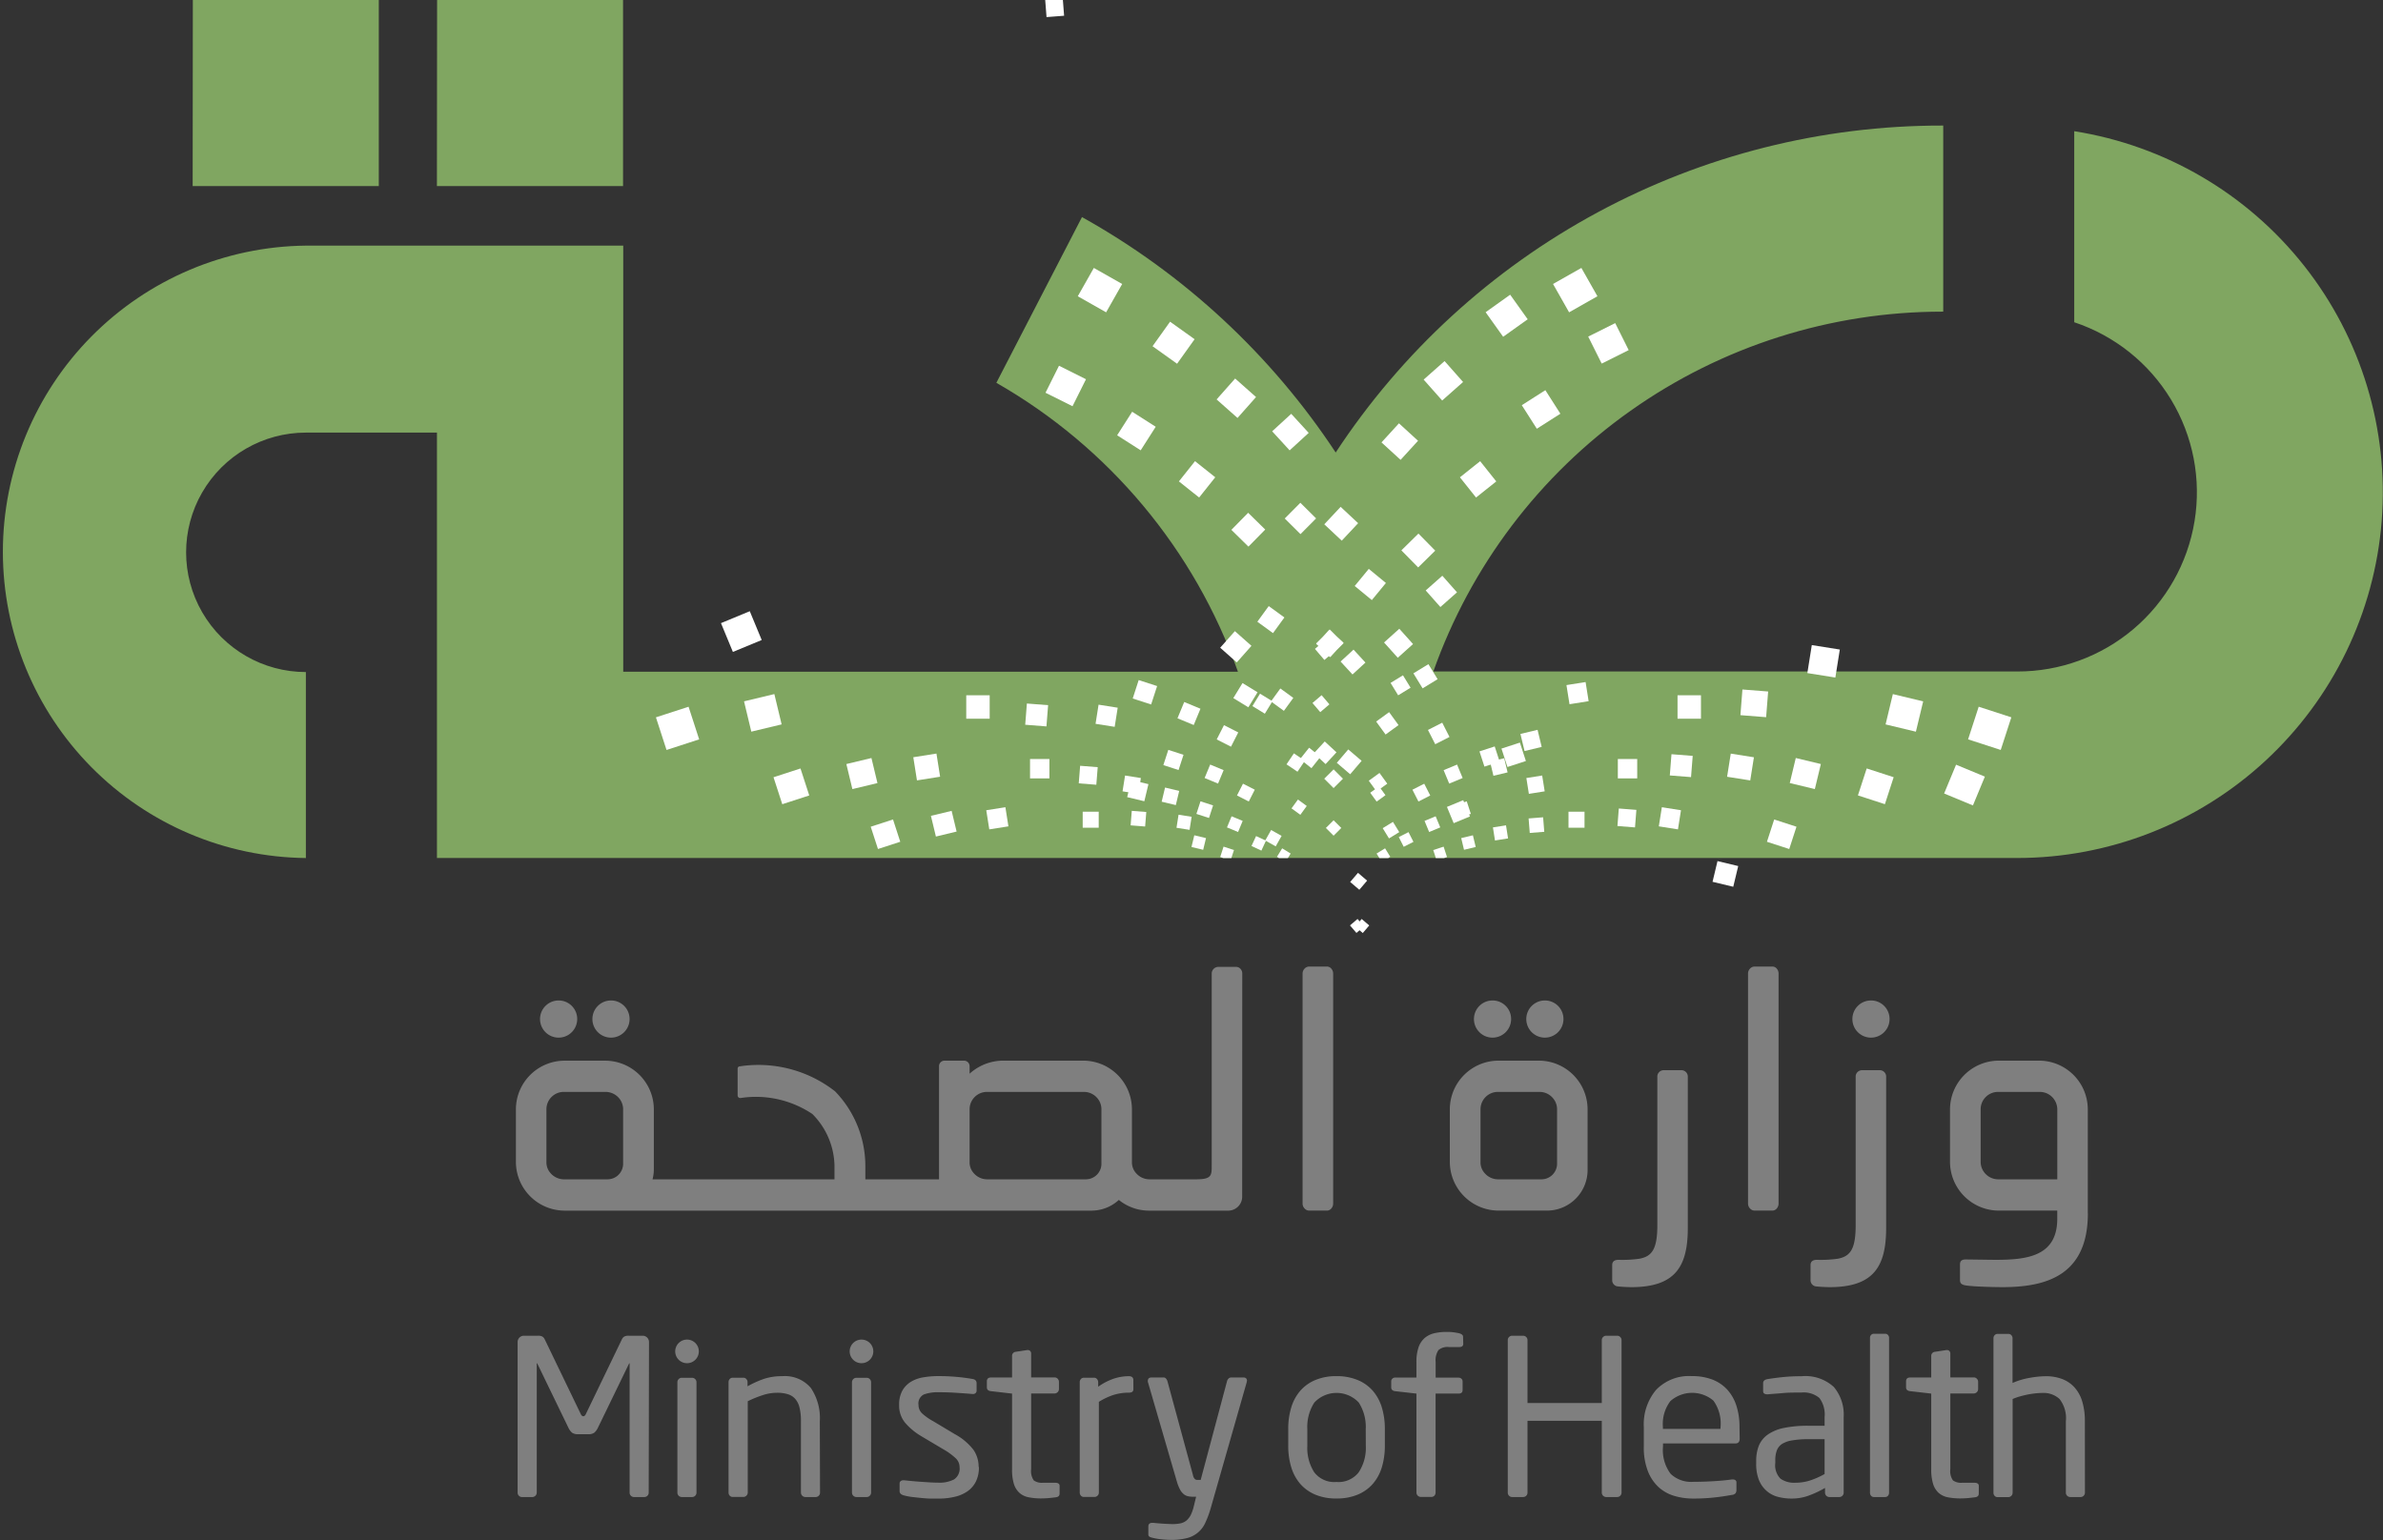 <svg xmlns="http://www.w3.org/2000/svg" width="66.791" height="43.175" viewBox="0 0 66.791 43.175">
    <rect x="0" y="0" width="66.791" height="43.175" fill="#333333" stroke="none"/>
    <defs>
        <style>
            .cls-1{fill:none}.cls-2{clip-path:url(#clip-path)}.cls-3{fill:#7f7f7f}.cls-4{clip-path:url(#clip-path-2)}.cls-5{fill:url(#linear-gradient)}.cls-6{fill:#fff}
        </style>
        <clipPath id="clip-path">
            <path id="Rectangle_154" d="M0 0h66.791v43.175H0z" class="cls-1" data-name="Rectangle 154" transform="translate(61.563 3004.814)"/>
        </clipPath>
        <clipPath id="clip-path-2">
            <path id="Path_374" d="M99 3017.5a20.436 20.436 0 0 0-7.111-6.6l-2.4 4.646a15.174 15.174 0 0 1 6.771 8.1H79.031V3011.7h-8.895a8.585 8.585 0 0 0 0 17.169v-5.214a3.356 3.356 0 0 1 0-6.713h3.674v11.926h44.29a10.251 10.251 0 0 0 1.6-20.376v5.356a5.024 5.024 0 0 1-1.6 9.791h-16.363A15.132 15.132 0 0 1 116 3013.551h.028v-5.217H116a20.317 20.317 0 0 0-17 9.166m-32.037-7.47h5.217v-5.216h-5.212zm6.846 0h5.217v-5.216h-5.212z" class="cls-1" data-name="Path 374"/>
        </clipPath>
        <linearGradient id="linear-gradient" x1="61.649" x2="61.654" y1="-47.56" y2="-47.56" gradientUnits="objectBoundingBox">
            <stop offset="0" stop-color="#80a661"/>
            <stop offset="1" stop-color="#5e98ca"/>
        </linearGradient>
    </defs>
    <g id="Group_101" data-name="Group 101" transform="translate(-61.563 -3004.814)">
        <g id="Group_98" data-name="Group 98">
            <g id="Group_97" class="cls-2" data-name="Group 97">
                <path id="Path_344" d="M81.15 3042.7a.331.331 0 1 1-.331-.331.331.331 0 0 1 .331.331" class="cls-3" data-name="Path 344"/>
                <path id="Path_345" d="M86.04 3042.7a.331.331 0 1 1-.33-.331.33.33 0 0 1 .33.331" class="cls-3" data-name="Path 345"/>
                <path id="Path_346" d="M79.745 3046.662a.118.118 0 0 1-.036.085.115.115 0 0 1-.084.036h-.295a.115.115 0 0 1-.084-.036.118.118 0 0 1-.036-.085v-3.61c0-.012 0-.018-.006-.018s-.008 0-.012.012l-.873 1.8a.419.419 0 0 1-.1.134.279.279 0 0 1-.171.042h-.28a.281.281 0 0 1-.171-.042.433.433 0 0 1-.1-.134l-.872-1.8c0-.008-.008-.012-.012-.012s-.006.006-.006.018v3.61a.125.125 0 0 1-.121.121h-.295a.115.115 0 0 1-.084-.036.118.118 0 0 1-.036-.085v-4.224a.176.176 0 0 1 .174-.177h.392a.267.267 0 0 1 .125.022.178.178 0 0 1 .07.082l1.007 2.088c.02.044.045.066.073.066s.053-.022.073-.066l1.007-2.088a.178.178 0 0 1 .07-.082.267.267 0 0 1 .125-.022h.392a.176.176 0 0 1 .174.177z" class="cls-3" data-name="Path 346"/>
                <path id="Path_347" d="M81.084 3046.662a.118.118 0 0 1-.036.085.12.12 0 0 1-.086.036h-.292a.123.123 0 0 1-.121-.121v-3.1a.116.116 0 0 1 .036-.085.115.115 0 0 1 .085-.037h.292a.124.124 0 0 1 .122.122z" class="cls-3" data-name="Path 347"/>
                <path id="Path_348" d="M84.547 3046.662a.118.118 0 0 1-.036.085.119.119 0 0 1-.085.036h-.293a.125.125 0 0 1-.121-.121v-2a1.556 1.556 0 0 0-.04-.386.569.569 0 0 0-.122-.246.447.447 0 0 0-.21-.131 1.025 1.025 0 0 0-.3-.039 1.3 1.3 0 0 0-.4.067 3.131 3.131 0 0 0-.419.17v2.563a.125.125 0 0 1-.122.121h-.3a.11.11 0 0 1-.083-.036.123.123 0 0 1-.033-.085v-3.1a.122.122 0 0 1 .033-.085.108.108 0 0 1 .083-.037h.3a.106.106 0 0 1 .082.037.12.12 0 0 1 .034.086v.118a2.786 2.786 0 0 1 .474-.213 1.606 1.606 0 0 1 .494-.071.955.955 0 0 1 .806.329 1.514 1.514 0 0 1 .252.937z" class="cls-3" data-name="Path 348"/>
                <path id="Path_349" d="M85.978 3046.662a.119.119 0 0 1-.037.085.116.116 0 0 1-.085.036h-.292a.125.125 0 0 1-.122-.121v-3.1a.126.126 0 0 1 .122-.122h.292a.113.113 0 0 1 .085.037.117.117 0 0 1 .037.085z" class="cls-3" data-name="Path 349"/>
                <path id="Path_350" d="M89 3045.943a.891.891 0 0 1-.082.4.724.724 0 0 1-.231.274 1.023 1.023 0 0 1-.359.158 1.913 1.913 0 0 1-.466.052h-.2c-.079 0-.162-.007-.249-.015s-.176-.018-.265-.028a1.626 1.626 0 0 1-.243-.045c-.086-.02-.128-.061-.128-.122v-.213a.082.082 0 0 1 .03-.067.123.123 0 0 1 .079-.024h.014l.24.024c.087.008.176.015.265.021l.25.016c.078.004.143.006.2.006a.891.891 0 0 0 .451-.092.363.363 0 0 0 .152-.341.344.344 0 0 0-.1-.243 1.829 1.829 0 0 0-.359-.262l-.614-.365a1.788 1.788 0 0 1-.451-.374.747.747 0 0 1-.17-.5.81.81 0 0 1 .085-.393.682.682 0 0 1 .231-.249.943.943 0 0 1 .347-.131 2.4 2.4 0 0 1 .438-.037 5.462 5.462 0 0 1 .954.08c.077.011.116.052.116.121v.2a.092.092 0 0 1-.1.1h-.018c-.106-.009-.247-.019-.423-.031s-.35-.018-.521-.018a1.172 1.172 0 0 0-.411.06.279.279 0 0 0-.155.293.324.324 0 0 0 .1.24 1.614 1.614 0 0 0 .316.222l.6.359a1.653 1.653 0 0 1 .523.439.832.832 0 0 1 .146.48" class="cls-3" data-name="Path 350"/>
                <path id="Path_351" d="M91.261 3046.691c0 .057-.037.092-.11.1s-.128.016-.2.022-.138.009-.194.009a1.8 1.8 0 0 1-.369-.033.533.533 0 0 1-.255-.126.563.563 0 0 1-.153-.249 1.353 1.353 0 0 1-.051-.408v-2.123l-.591-.068c-.077-.008-.115-.044-.115-.109v-.165c0-.072.038-.109.115-.109h.591v-.6a.114.114 0 0 1 .109-.121l.317-.049h.018a.088.088 0 0 1 .064.027.1.1 0 0 1 .027.077v.663h.658a.124.124 0 0 1 .121.122v.206a.124.124 0 0 1-.121.123h-.658v2.12a.459.459 0 0 0 .073.316.384.384 0 0 0 .256.067h.341c.085 0 .128.029.128.086z" class="cls-3" data-name="Path 351"/>
                <path id="Path_352" d="M93.33 3043.757c0 .07-.043.1-.128.1a1.449 1.449 0 0 0-.411.058 1.823 1.823 0 0 0-.429.2v2.545a.113.113 0 0 1-.037.085.115.115 0 0 1-.084.036h-.3a.108.108 0 0 1-.082-.036.125.125 0 0 1-.033-.085v-3.1a.121.121 0 0 1 .033-.085.106.106 0 0 1 .082-.037h.286a.1.1 0 0 1 .082.037.127.127 0 0 1 .034.086v.13a1.7 1.7 0 0 1 .441-.228 1.36 1.36 0 0 1 .417-.068c.085 0 .128.038.128.111z" class="cls-3" data-name="Path 352"/>
                <path id="Path_353" d="M96.507 3043.539a.105.105 0 0 1-.006.043l-1 3.5a2.688 2.688 0 0 1-.155.421.762.762 0 0 1-.517.432 1.733 1.733 0 0 1-.441.049 2.613 2.613 0 0 1-.271-.016 1.658 1.658 0 0 1-.24-.04.379.379 0 0 1-.091-.029.069.069 0 0 1-.037-.068v-.225c0-.065.038-.1.115-.1h.018a6.644 6.644 0 0 0 .542.036 1.085 1.085 0 0 0 .226-.021.4.4 0 0 0 .167-.079.519.519 0 0 0 .122-.158 1.2 1.2 0 0 0 .088-.259l.061-.25H95a.694.694 0 0 1-.13-.012.3.3 0 0 1-.122-.054.429.429 0 0 1-.107-.128 1.187 1.187 0 0 1-.091-.226l-.809-2.781a.088.088 0 0 1-.007-.043c0-.069.037-.1.11-.1h.335a.084.084 0 0 1 .064.03.2.2 0 0 1 .039.067l.718 2.642a.2.2 0 0 0 .056.112.1.1 0 0 0 .06.021h.1l.742-2.781a.148.148 0 0 1 .043-.064.105.105 0 0 1 .073-.027h.341c.064 0 .1.034.1.1" class="cls-3" data-name="Path 353"/>
                <path id="Path_354" d="M100.378 3045.341a2.074 2.074 0 0 1-.085.609 1.277 1.277 0 0 1-.256.468 1.154 1.154 0 0 1-.426.3 1.522 1.522 0 0 1-.59.106 1.492 1.492 0 0 1-.587-.106 1.155 1.155 0 0 1-.424-.3 1.275 1.275 0 0 1-.255-.468 2.041 2.041 0 0 1-.085-.609v-.463a2.03 2.03 0 0 1 .085-.608 1.271 1.271 0 0 1 .255-.469 1.141 1.141 0 0 1 .424-.3 1.492 1.492 0 0 1 .587-.107 1.521 1.521 0 0 1 .59.107 1.141 1.141 0 0 1 .426.3 1.273 1.273 0 0 1 .256.469 2.062 2.062 0 0 1 .085.608zm-.536-.463a1.263 1.263 0 0 0-.194-.742.852.852 0 0 0-1.248 0 1.258 1.258 0 0 0-.195.746v.463a1.271 1.271 0 0 0 .192.742.707.707 0 0 0 .624.274.718.718 0 0 0 .623-.27 1.244 1.244 0 0 0 .2-.746z" class="cls-3" data-name="Path 354"/>
                <path id="Path_355" d="M102.575 3042.486c0 .061-.036.092-.109.092h-.293a.391.391 0 0 0-.292.085.507.507 0 0 0-.079.335v.438h.639a.117.117 0 0 1 .082.03.1.1 0 0 1 .034.079v.238c0 .069-.039.1-.116.1h-.641v2.775a.124.124 0 0 1-.033.086.11.11 0 0 1-.083.036h-.3a.123.123 0 0 1-.121-.122v-2.775l-.591-.067c-.077-.008-.116-.044-.116-.109v-.165a.1.1 0 0 1 .034-.079.117.117 0 0 1 .082-.03h.591V3043a1.252 1.252 0 0 1 .057-.408.611.611 0 0 1 .168-.262.63.63 0 0 1 .267-.137 1.522 1.522 0 0 1 .36-.039 1.389 1.389 0 0 1 .2.012c.052.008.1.016.139.024.077.021.116.053.116.1z" class="cls-3" data-name="Path 355"/>
                <path id="Path_356" d="M107.012 3046.662a.118.118 0 0 1-.036.085.12.12 0 0 1-.086.036h-.31a.125.125 0 0 1-.122-.121v-2.015h-2.082v2.015a.114.114 0 0 1-.036.085.117.117 0 0 1-.085.036h-.311a.119.119 0 0 1-.085-.036.118.118 0 0 1-.036-.085v-4.279a.119.119 0 0 1 .036-.086.123.123 0 0 1 .085-.036h.311a.121.121 0 0 1 .085.036.115.115 0 0 1 .036.086v1.765h2.082v-1.765a.116.116 0 0 1 .037-.086.119.119 0 0 1 .085-.036h.31a.123.123 0 0 1 .086.036.119.119 0 0 1 .036.086z" class="cls-3" data-name="Path 356"/>
                <path id="Path_357" d="M110.323 3045.146c0 .089-.039.134-.115.134h-2.034v.085a1.11 1.11 0 0 0 .213.767.833.833 0 0 0 .633.225q.269 0 .57-.018c.2-.012.372-.028.514-.049h.03a.118.118 0 0 1 .067.019.072.072 0 0 1 .031.067v.207a.161.161 0 0 1-.025.094.148.148 0 0 1-.1.046 6.854 6.854 0 0 1-.52.075 5.306 5.306 0 0 1-.57.028 1.874 1.874 0 0 1-.511-.07 1.141 1.141 0 0 1-.441-.237 1.206 1.206 0 0 1-.31-.448 1.822 1.822 0 0 1-.119-.706v-.547a1.492 1.492 0 0 1 .346-1.041 1.279 1.279 0 0 1 1-.384 1.556 1.556 0 0 1 .583.1 1.092 1.092 0 0 1 .416.286 1.235 1.235 0 0 1 .252.45 1.912 1.912 0 0 1 .085.588zm-.536-.328a1.1 1.1 0 0 0-.2-.737.921.921 0 0 0-1.206.012 1.061 1.061 0 0 0-.21.725v.054h1.613z" class="cls-3" data-name="Path 357"/>
                <path id="Path_358" d="M113.238 3046.661a.118.118 0 0 1-.036.086.12.12 0 0 1-.086.036h-.279a.123.123 0 0 1-.122-.122v-.133a2.841 2.841 0 0 1-.451.213 1.385 1.385 0 0 1-.486.085 1.493 1.493 0 0 1-.375-.046.771.771 0 0 1-.316-.161.8.8 0 0 1-.219-.3 1.194 1.194 0 0 1-.082-.475v-.073a1.138 1.138 0 0 1 .075-.429.708.708 0 0 1 .25-.31 1.2 1.2 0 0 1 .453-.186 3.272 3.272 0 0 1 .688-.061h.451v-.243a.771.771 0 0 0-.146-.536.683.683 0 0 0-.506-.152c-.2 0-.373 0-.523.015s-.286.021-.408.034h-.03a.153.153 0 0 1-.076-.019c-.023-.012-.034-.038-.034-.079v-.213c0-.065.043-.1.128-.116q.189-.03.411-.054a4.752 4.752 0 0 1 .532-.025 1.179 1.179 0 0 1 .91.3 1.2 1.2 0 0 1 .277.84zm-.535-1.5h-.451a2.624 2.624 0 0 0-.456.034.757.757 0 0 0-.286.1.378.378 0 0 0-.146.183.772.772 0 0 0-.043.277v.073a.535.535 0 0 0 .146.441.665.665 0 0 0 .414.113 1.348 1.348 0 0 0 .408-.061 2.264 2.264 0 0 0 .414-.183z" class="cls-3" data-name="Path 358"/>
                <path id="Path_359" d="M114.51 3046.662a.13.13 0 0 1-.03.085.1.1 0 0 1-.079.036h-.317a.1.1 0 0 1-.079-.036.13.13 0 0 1-.03-.085v-4.34a.119.119 0 0 1 .03-.082.1.1 0 0 1 .079-.034h.317a.1.1 0 0 1 .079.034.119.119 0 0 1 .03.082z" class="cls-3" data-name="Path 359"/>
                <path id="Path_360" d="M117.024 3046.691c0 .057-.037.092-.11.1s-.128.016-.2.022-.137.009-.194.009a1.806 1.806 0 0 1-.369-.033.538.538 0 0 1-.255-.126.553.553 0 0 1-.152-.249 1.319 1.319 0 0 1-.052-.408v-2.123l-.59-.068c-.078-.008-.116-.044-.116-.109v-.165c0-.072.038-.109.116-.109h.59v-.6a.114.114 0 0 1 .11-.121l.316-.049h.018a.087.087 0 0 1 .064.027.1.1 0 0 1 .027.077v.663h.658a.116.116 0 0 1 .085.037.112.112 0 0 1 .036.085v.206a.116.116 0 0 1-.036.086.12.12 0 0 1-.085.037h-.658v2.12a.459.459 0 0 0 .073.316.386.386 0 0 0 .256.067h.341c.085 0 .128.029.128.086z" class="cls-3" data-name="Path 360"/>
                <path id="Path_361" d="M120 3046.662a.118.118 0 0 1-.036.085.12.12 0 0 1-.086.036h-.292a.123.123 0 0 1-.121-.121v-2a.868.868 0 0 0-.177-.627.657.657 0 0 0-.474-.17q-.075 0-.174.009t-.216.03a3.03 3.03 0 0 0-.234.055 1.644 1.644 0 0 0-.217.076v2.63a.123.123 0 0 1-.122.121h-.3a.109.109 0 0 1-.082-.036.123.123 0 0 1-.033-.085v-4.334a.123.123 0 0 1 .033-.085.11.11 0 0 1 .082-.037h.305a.109.109 0 0 1 .082.037.123.123 0 0 1 .033.085v1.254a2.036 2.036 0 0 1 .478-.143 2.706 2.706 0 0 1 .454-.046 1.283 1.283 0 0 1 .444.073.9.9 0 0 1 .347.226 1.02 1.02 0 0 1 .225.392 1.876 1.876 0 0 1 .079.575z" class="cls-3" data-name="Path 361"/>
                <path id="Path_362" d="M96.381 3032.109a.188.188 0 0 0-.05-.134.167.167 0 0 0-.129-.055h-.488a.188.188 0 0 0-.189.189v5.308c0 .337.028.459-.438.459h-1.319a.5.5 0 0 1-.358-.167.452.452 0 0 1-.121-.313v-1.487a1.367 1.367 0 0 0-1.361-1.36h-2.252a1.408 1.408 0 0 0-.937.366v-.21a.156.156 0 0 0-.157-.156h-.544a.155.155 0 0 0-.156.156v3.171h-2.065v-.367a3.012 3.012 0 0 0-.849-2.1 3.487 3.487 0 0 0-2.673-.7.063.063 0 0 0-.058.064v.749a.074.074 0 0 0 .082.075 2.84 2.84 0 0 1 2.013.448 2.108 2.108 0 0 1 .62 1.444v.388h-5.1a1.1 1.1 0 0 0 .037-.283v-1.684a1.367 1.367 0 0 0-1.36-1.36h-1.15a1.367 1.367 0 0 0-1.356 1.36v1.488a1.369 1.369 0 0 0 1.356 1.356h14.772a1.134 1.134 0 0 0 .771-.3 1.345 1.345 0 0 0 .846.3H96a.392.392 0 0 0 .379-.407zm-17.79 5.767h-1.234a.5.5 0 0 1-.358-.167.456.456 0 0 1-.121-.312v-1.488a.488.488 0 0 1 .479-.484h1.182a.5.5 0 0 1 .345.144.481.481 0 0 1 .144.34v1.53a.437.437 0 0 1-.437.437m13.406 0h-2.779a.5.5 0 0 1-.358-.167.452.452 0 0 1-.121-.313v-1.487a.488.488 0 0 1 .479-.484h2.728a.491.491 0 0 1 .344.144.481.481 0 0 1 .144.34v1.546a.437.437 0 0 1-.436.421" class="cls-3" data-name="Path 362"/>
                <path id="Path_363" d="M111.363 3038.693a.212.212 0 0 0 .05-.139v-6.445a.212.212 0 0 0-.05-.139.161.161 0 0 0-.129-.059h-.488a.176.176 0 0 0-.134.059.2.2 0 0 0-.055.139v6.445a.2.2 0 0 0 .055.139.174.174 0 0 0 .134.06h.488a.16.16 0 0 0 .129-.06" class="cls-3" data-name="Path 363"/>
                <path id="Path_364" d="M98.878 3038.693a.213.213 0 0 0 .051-.139v-6.445a.213.213 0 0 0-.051-.139.161.161 0 0 0-.129-.059h-.487a.178.178 0 0 0-.135.059.2.2 0 0 0-.055.139v6.445a.2.2 0 0 0 .055.139.176.176 0 0 0 .135.06h.487a.16.16 0 0 0 .129-.06" class="cls-3" data-name="Path 364"/>
                <path id="Path_365" d="M114.259 3034.817h-.506a.178.178 0 0 0-.179.19v4.151c0 .67-.145.879-.507.945a3.478 3.478 0 0 1-.579.03c-.12 0-.179.05-.179.149v.428a.173.173 0 0 0 .168.169c.118.015.336.02.369.02 1.241 0 1.582-.589 1.582-1.662v-4.23a.179.179 0 0 0-.169-.19" class="cls-3" data-name="Path 365"/>
                <path id="Path_366" d="M108.7 3034.817h-.506a.178.178 0 0 0-.179.19v4.151c0 .67-.145.879-.507.945a3.484 3.484 0 0 1-.58.03c-.119 0-.178.05-.178.149v.428a.173.173 0 0 0 .168.169c.118.015.336.02.369.02 1.242 0 1.582-.589 1.582-1.662v-4.23a.179.179 0 0 0-.169-.19" class="cls-3" data-name="Path 366"/>
                <path id="Path_367" d="M120.08 3038.83v-2.921a1.368 1.368 0 0 0-1.36-1.36h-1.146a1.371 1.371 0 0 0-1.356 1.36v1.487a1.37 1.37 0 0 0 1.356 1.357h1.65v.23c0 1.051-.845 1.15-1.731 1.15-.107 0-.723-.01-.836-.01s-.159.046-.159.138v.432c0 .078.02.135.159.157.267.043.959.049 1.025.049 1.194 0 2.4-.3 2.4-2.069m-.857-.954h-1.668a.493.493 0 0 1-.48-.48v-1.487a.488.488 0 0 1 .48-.484h1.179a.492.492 0 0 1 .489.484z" class="cls-3" data-name="Path 367"/>
                <path id="Path_368" d="M106.06 3037.615v-1.706a1.367 1.367 0 0 0-1.36-1.36h-1.145a1.367 1.367 0 0 0-1.356 1.36v1.487a1.369 1.369 0 0 0 1.356 1.357h1.368a1.138 1.138 0 0 0 1.137-1.138m-2.522.261a.494.494 0 0 1-.358-.168.449.449 0 0 1-.121-.312v-1.487a.488.488 0 0 1 .479-.484h1.178a.489.489 0 0 1 .344.144.482.482 0 0 1 .145.34v1.529a.438.438 0 0 1-.437.438z" class="cls-3" data-name="Path 368"/>
                <path id="Path_369" d="M79.209 3033.379a.521.521 0 1 1-.521-.517.52.52 0 0 1 .521.517" class="cls-3" data-name="Path 369"/>
                <path id="Path_370" d="M77.741 3033.379a.521.521 0 1 1-.52-.517.519.519 0 0 1 .52.517" class="cls-3" data-name="Path 370"/>
                <path id="Path_371" d="M105.384 3033.379a.521.521 0 1 1-.521-.517.519.519 0 0 1 .521.517" class="cls-3" data-name="Path 371"/>
                <path id="Path_372" d="M103.917 3033.379a.521.521 0 1 1-.521-.517.519.519 0 0 1 .521.517" class="cls-3" data-name="Path 372"/>
                <path id="Path_373" d="M114.524 3033.379a.521.521 0 1 1-.521-.517.519.519 0 0 1 .521.517" class="cls-3" data-name="Path 373"/>
            </g>
        </g>
        <g id="Group_100" data-name="Group 100">
            <g id="Group_99" class="cls-4" data-name="Group 99">
                <path id="Rectangle_155" d="M0 0h66.791v24.056H0z" class="cls-5" data-name="Rectangle 155" transform="translate(61.563 3004.814)"/>
            </g>
        </g>
        <path id="Rectangle_156" d="M0 0h.449v.449H0z" class="cls-6" data-name="Rectangle 156" transform="rotate(-53.98 3017.81 1416.83)"/>
        <path id="Rectangle_157" d="M0 0h.725v.725H0z" class="cls-6" data-name="Rectangle 157" transform="rotate(-42.52 3925.586 1383.518)"/>
        <path id="Rectangle_158" d="M0 0h.621v.621H0z" class="cls-6" data-name="Rectangle 158" transform="rotate(-48.45 3407.17 1405.07)"/>
        <path id="Rectangle_159" d="M0 0h.543v.543H0z" class="cls-6" data-name="Rectangle 159" transform="rotate(-53.98 3015.426 1416.087)"/>
        <path id="Rectangle_160" d="M0 0h.671v.671H0z" class="cls-6" data-name="Rectangle 160" transform="rotate(-45.497 3648.848 1395.268)"/>
        <path id="Rectangle_161" d="M0 0h.494v.494H0z" class="cls-6" data-name="Rectangle 161" transform="rotate(-58.52 2747.174 1426.401)"/>
        <path id="Rectangle_162" d="M0 0h.725v.725H0z" class="cls-6" data-name="Rectangle 162" transform="rotate(-51.462 3178.758 1411.003)"/>
        <path id="Rectangle_163" d="M0 0h.845v.845H0z" class="cls-6" data-name="Rectangle 163" transform="rotate(-54.465 2975.657 1416.065)"/>
        <path id="Rectangle_164" d="M0 0h.543v.543H0z" class="cls-6" data-name="Rectangle 164" transform="rotate(-81.03 1816.168 1458.565)"/>
        <path id="Rectangle_165" d="M0 0h.371v.371H0z" class="cls-6" data-name="Rectangle 165" transform="rotate(-81.03 1819.008 1458.695)"/>
        <path id="Path_375" d="M99.026 3022.653l-.189-.189-.007.006-.007-.006-.182.2-.188.188.006.006-.006.007.195.182.189.189.006-.007.007.006.182-.2.189-.189-.006-.007.006-.006z" class="cls-6" data-name="Path 375"/>
        <path id="Rectangle_166" d="M0 0h.494v.493H0z" class="cls-6" data-name="Rectangle 166" transform="rotate(-49.5 3331.683 1405.692)"/>
        <path id="Rectangle_167" d="M0 0h.494v.494H0z" class="cls-6" data-name="Rectangle 167" transform="rotate(-85.486 1683.474 1463.722)"/>
        <path id="Rectangle_168" d="M0 0h.621v.622H0z" class="cls-6" data-name="Rectangle 168" transform="rotate(-45.2 3675.547 1392.474)"/>
        <path id="Rectangle_169" d="M0 0h.783v.783H0z" class="cls-6" data-name="Rectangle 169" transform="rotate(-57.463 2798.192 1423.8)"/>
        <path id="Rectangle_170" d="M0 0h.307v.306H0z" class="cls-6" data-name="Rectangle 170" transform="rotate(-65.1 2420.67 1438.565)"/>
        <path id="Rectangle_171" d="M0 0h.408v.408H0z" class="cls-6" data-name="Rectangle 171" transform="rotate(-58.49 2749.3 1425.982)"/>
        <path id="Rectangle_172" d="M0 0h.408v.408H0z" class="cls-6" data-name="Rectangle 172" transform="rotate(-76.541 1965.698 1453.992)"/>
        <path id="Rectangle_173" d="M0 0h.337v.337H0z" class="cls-6" data-name="Rectangle 173" transform="rotate(-60.6 2639.735 1431.169)"/>
        <path id="Rectangle_174" d="M0 0h.371v.371H0z" class="cls-6" data-name="Rectangle 174" transform="rotate(-56.08 2889.791 1421.476)"/>
        <path id="Rectangle_175" d="M0 0h.408v.408H0z" class="cls-6" data-name="Rectangle 175" transform="rotate(-51.54 3183.077 1411.55)"/>
        <path id="Rectangle_176" d="M0 0h.306v.306H0z" class="cls-6" data-name="Rectangle 176" transform="rotate(-53.98 3021.042 1417.763)"/>
        <path id="Rectangle_177" d="M0 0h.371v.371H0z" class="cls-6" data-name="Rectangle 177" transform="rotate(-63.003 2517.873 1435.043)"/>
        <path id="Rectangle_178" d="M0 0h.337v.337H0z" class="cls-6" data-name="Rectangle 178" transform="rotate(-67.494 2314.102 1442.195)"/>
        <path id="Path_376" d="M95.365 3028.31l-.328-.079-.079.328.328.079z" class="cls-6" data-name="Path 376"/>
        <path id="Rectangle_179" d="M0 0h.449v.448H0z" class="cls-6" data-name="Rectangle 179" transform="rotate(-72 2129.732 1448.325)"/>
        <path id="Rectangle_180" d="M0 0h.494v.493H0z" class="cls-6" data-name="Rectangle 180" transform="rotate(-67.515 2310.221 1441.732)"/>
        <path id="Rectangle_181" d="M0 0h.449v.449H0z" class="cls-6" data-name="Rectangle 181" transform="rotate(-63.011 2515.92 1434.733)"/>
        <path id="Rectangle_182" d="M0 0h.371v.371H0z" class="cls-6" data-name="Rectangle 182" transform="rotate(-72.007 2130.869 1448.38)"/>
        <path id="Rectangle_183" d="M0 0h.337v.337H0z" class="cls-6" data-name="Rectangle 183" transform="rotate(-49.5 3335.493 1406.956)"/>
        <path id="Rectangle_184" d="M0 0h.597v.597H0z" class="cls-6" data-name="Rectangle 184" transform="rotate(-85.515 1690.806 1454.678)"/>
        <path id="Rectangle_185" d="M0 0h.722v.723H0z" class="cls-6" data-name="Rectangle 185" transform="rotate(-76.5 1975.581 1442.521)"/>
        <path id="Rectangle_186" d="M0 0h.543v.543H0z" class="cls-6" data-name="Rectangle 186" transform="rotate(-80.973 1827.529 1450.701)"/>
        <path id="Rectangle_187" d="M0 0h.795v.795H0z" class="cls-6" data-name="Rectangle 187" transform="rotate(-80.97 1827.188 1446.111)"/>
        <path id="Rectangle_188" d="M0 0h.493v.494H0z" class="cls-6" data-name="Rectangle 188" transform="rotate(-85.53 1690.409 1456.196)"/>
        <path id="Rectangle_189" d="M0 0h.449v.449H0z" class="cls-6" data-name="Rectangle 189" transform="translate(91.909 3027.57)"/>
        <path id="Rectangle_190" d="M0 0h.543v.543H0z" class="cls-6" data-name="Rectangle 190" transform="translate(106.908 3026.093)"/>
        <path id="Rectangle_191" d="M0 0h.657v.657H0z" class="cls-6" data-name="Rectangle 191" transform="rotate(-80.994 1827.014 1448.909)"/>
        <path id="Rectangle_192" d="M0 0h.657v.657H0z" class="cls-6" data-name="Rectangle 192" transform="rotate(-72.009 2139.326 1437.77)"/>
        <path id="Rectangle_193" d="M0 0h.795v.795H0z" class="cls-6" data-name="Rectangle 193" transform="rotate(-71.994 2140.28 1435.344)"/>
        <path id="Rectangle_194" d="M0 0h.874v.874H0z" class="cls-6" data-name="Rectangle 194" transform="rotate(-76.507 1975.64 1440.005)"/>
        <path id="Rectangle_195" d="M0 0h.597v.597H0z" class="cls-6" data-name="Rectangle 195" transform="rotate(-4.44 38772.083 120.17)"/>
        <path id="Rectangle_196" d="M0 0h.597v.597H0z" class="cls-6" data-name="Rectangle 196" transform="rotate(-76.52 1975.565 1445.303)"/>
        <path id="Rectangle_197" d="M0 0h.722v.723H0z" class="cls-6" data-name="Rectangle 197" transform="rotate(-85.516 1690.853 1452.764)"/>
        <path id="Rectangle_198" d="M0 0h.657v.657H0z" class="cls-6" data-name="Rectangle 198" transform="translate(108.581 3024.306)"/>
        <path id="Rectangle_199" d="M0 0h.449v.449H0z" class="cls-6" data-name="Rectangle 199" transform="rotate(-80.998 1818.656 1459.038)"/>
        <path id="Rectangle_200" d="M0 0h.449v.448H0z" class="cls-6" data-name="Rectangle 200" transform="rotate(-47.16 3515.532 1400.257)"/>
        <path id="Rectangle_201" d="M0 0h.306v.306H0z" class="cls-6" data-name="Rectangle 201" transform="rotate(-44.997 3704.784 1394.833)"/>
        <path id="Rectangle_202" d="M0 0h.493v.494H0z" class="cls-6" data-name="Rectangle 202" transform="rotate(-76.52 1965.857 1454.518)"/>
        <path id="Rectangle_203" d="M0 0h.543v.543H0z" class="cls-6" data-name="Rectangle 203" transform="rotate(-72.025 2127.063 1448.012)"/>
        <path id="Rectangle_204" d="M0 0h.408v.408H0z" class="cls-6" data-name="Rectangle 204" transform="rotate(-85.47 1685.297 1463.51)"/>
        <path id="Rectangle_205" d="M0 0h.371v.371H0z" class="cls-6" data-name="Rectangle 205" transform="rotate(-44.958 3706.614 1394.083)"/>
        <path id="Rectangle_206" d="M0 0h.543v.543H0z" class="cls-6" data-name="Rectangle 206" transform="rotate(-18.01 9598.507 1185.886)"/>
        <path id="Rectangle_207" d="M0 0h.449v.449H0z" class="cls-6" data-name="Rectangle 207" transform="rotate(-9.002 19276.347 850.553)"/>
        <path id="Rectangle_208" d="M0 0h.493v.494H0z" class="cls-6" data-name="Rectangle 208" transform="rotate(-4.44 38303.376 118.432)"/>
        <path id="Rectangle_209" d="M0 0h.449v.449H0z" class="cls-6" data-name="Rectangle 209" transform="translate(105.525 3027.57)"/>
        <path id="Rectangle_210" d="M0 0h.543v.543H0z" class="cls-6" data-name="Rectangle 210" transform="rotate(-9.03 19200.554 844.198)"/>
        <path id="Rectangle_211" d="M0 0h.494v.493H0z" class="cls-6" data-name="Rectangle 211" transform="rotate(-13.517 12816.56 1073.156)"/>
        <path id="Rectangle_212" d="M0 0h.408v.408H0z" class="cls-6" data-name="Rectangle 212" transform="rotate(-4.524 38378.391 192.268)"/>
        <path id="Rectangle_213" d="M0 0h.408v.408H0z" class="cls-6" data-name="Rectangle 213" transform="rotate(-67.483 2313.223 1441.957)"/>
        <path id="Rectangle_214" d="M0 0h.494v.493H0z" class="cls-6" data-name="Rectangle 214" transform="rotate(-4.44 38801.352 330.526)"/>
        <path id="Rectangle_215" d="M0 0h.597v.597H0z" class="cls-6" data-name="Rectangle 215" transform="rotate(-85.515 1681.004 1463.737)"/>
        <path id="Rectangle_216" d="M0 0h.597v.597H0z" class="cls-6" data-name="Rectangle 216" transform="rotate(-4.44 38781.391 352.156)"/>
        <path id="Rectangle_217" d="M0 0h.543v.543H0z" class="cls-6" data-name="Rectangle 217" transform="translate(90.433 3026.093)"/>
        <path id="Rectangle_218" d="M0 0h.723v.722H0z" class="cls-6" data-name="Rectangle 218" transform="rotate(-13.509 12818.307 1153.075)"/>
        <path id="Rectangle_219" d="M0 0h.657v.657H0z" class="cls-6" data-name="Rectangle 219" transform="translate(88.645 3024.306)"/>
        <path id="Rectangle_220" d="M0 0h.543v.543H0z" class="cls-6" data-name="Rectangle 220" transform="rotate(-8.986 19308.895 946.143)"/>
        <path id="Rectangle_221" d="M0 0h.783v.783H0z" class="cls-6" data-name="Rectangle 221" transform="rotate(-48.454 3399.072 1401.711)"/>
        <path id="Rectangle_222" d="M0 0h.783v.783H0z" class="cls-6" data-name="Rectangle 222" transform="rotate(-41.52 4028.217 1373.892)"/>
        <path id="Rectangle_223" d="M0 0h.371v.371H0z" class="cls-6" data-name="Rectangle 223" transform="rotate(-8.946 19405.559 853.068)"/>
        <path id="Rectangle_224" d="M0 0h.671v.671H0z" class="cls-6" data-name="Rectangle 224" transform="rotate(-46.896 3530.178 1396)"/>
        <path id="Rectangle_225" d="M0 0h.913v.913H0z" class="cls-6" data-name="Rectangle 225" transform="rotate(-60.461 2631.248 1427.817)"/>
        <path id="Rectangle_226" d="M0 0h.795v.795H0z" class="cls-6" data-name="Rectangle 226" transform="rotate(-8.88 19313.67 942.795)"/>
        <path id="Rectangle_227" d="M0 0h.846v.846H0z" class="cls-6" data-name="Rectangle 227" transform="rotate(-63.459 2484.142 1434.434)"/>
        <path id="Rectangle_228" d="M0 0h.408v.408H0z" class="cls-6" data-name="Rectangle 228" transform="rotate(-13.47 12864.375 1075.603)"/>
        <path id="Path_377" d="M97.354 3028.835l.056.034h.25l.078-.126-.238-.146z" class="cls-6" data-name="Path 377"/>
        <path id="Rectangle_229" d="M0 0h.962v.962H0z" class="cls-6" data-name="Rectangle 229" transform="rotate(-17.991 9594.14 1259.95)"/>
        <path id="Path_378" d="M95.763 3028.841l.086.028h.227l.073-.225-.292-.095z" class="cls-6" data-name="Path 378"/>
        <path id="Path_379" d="M100.146 3028.743l.078.126h.249l.057-.034-.146-.238z" class="cls-6" data-name="Path 379"/>
        <path id="Path_380" d="M101.734 3028.645l.073.225h.225l.088-.028-.095-.292z" class="cls-6" data-name="Path 380"/>
        <path id="Rectangle_230" d="M0 0h.962v.962H0z" class="cls-6" data-name="Rectangle 230" transform="rotate(-72.009 2140.169 1432.455)"/>
        <path id="Rectangle_231" d="M0 0h.874v.874H0z" class="cls-6" data-name="Rectangle 231" transform="rotate(-67.48 2324.04 1426.654)"/>
        <path id="Rectangle_232" d="M0 0h.723v.722H0z" class="cls-6" data-name="Rectangle 232" transform="rotate(-4.44 38757.244 378.33)"/>
        <path id="Rectangle_233" d="M0 0h.874v.874H0z" class="cls-6" data-name="Rectangle 233" transform="rotate(-22.48 7644.843 1305.41)"/>
        <path id="Rectangle_234" d="M0 0h.657v.657H0z" class="cls-6" data-name="Rectangle 234" transform="rotate(-9.002 19264.053 959.402)"/>
        <path id="Rectangle_235" d="M0 0h.657v.657H0z" class="cls-6" data-name="Rectangle 235" transform="rotate(-17.992 9606.296 1242.483)"/>
        <path id="Rectangle_236" d="M0 0h.597v.597H0z" class="cls-6" data-name="Rectangle 236" transform="rotate(-13.526 12809.407 1144.265)"/>
        <path id="Rectangle_237" d="M0 0h.874v.874H0z" class="cls-6" data-name="Rectangle 237" transform="rotate(-13.493 12824.733 1163.887)"/>
        <path id="Rectangle_238" d="M0 0h.795v.795H0z" class="cls-6" data-name="Rectangle 238" transform="rotate(-18.006 9592.997 1250.603)"/>
        <path id="Rectangle_239" d="M0 0h.846v.846H0z" class="cls-6" data-name="Rectangle 239" transform="rotate(-26.54 6443.571 1282.23)"/>
        <path id="Rectangle_240" d="M0 0h.622v.621H0z" class="cls-6" data-name="Rectangle 240" transform="rotate(-41.519 4036.148 1376.768)"/>
        <path id="Rectangle_241" d="M0 0h.725v.725H0z" class="cls-6" data-name="Rectangle 241" transform="rotate(-38.537 4368.154 1362.518)"/>
        <path id="Rectangle_242" d="M0 0h.671v.671H0z" class="cls-6" data-name="Rectangle 242" transform="rotate(-44.52 3739.812 1386.939)"/>
        <path id="Rectangle_243" d="M0 0h.449v.449H0z" class="cls-6" data-name="Rectangle 243" transform="rotate(-35.997 4705.544 1358.417)"/>
        <path id="Rectangle_244" d="M0 0h.845v.846H0z" class="cls-6" data-name="Rectangle 244" transform="rotate(-35.51 4757.377 1345.63)"/>
        <path id="Rectangle_245" d="M0 0h.408v.408H0z" class="cls-6" data-name="Rectangle 245" transform="rotate(-31.51 5409.554 1333.799)"/>
        <path id="Rectangle_246" d="M0 0h.575v.576H0z" class="cls-6" data-name="Rectangle 246" transform="rotate(-41.931 3994.64 1380.46)"/>
        <path id="Rectangle_247" d="M0 0h.783v.783H0z" class="cls-6" data-name="Rectangle 247" transform="rotate(-32.54 5219.405 1329.544)"/>
        <path id="Rectangle_248" d="M0 0h.408v.408H0z" class="cls-6" data-name="Rectangle 248" transform="rotate(-40.5 4146.317 1378.116)"/>
        <path id="Rectangle_249" d="M0 0h.337v.337H0z" class="cls-6" data-name="Rectangle 249" transform="rotate(-40.5 4148.338 1378.968)"/>
        <path id="Rectangle_250" d="M0 0h.278v.278H0z" class="cls-6" data-name="Rectangle 250" transform="rotate(-40.5 4157.314 1380.66)"/>
        <path id="Rectangle_251" d="M0 0h.913v.913H0z" class="cls-6" data-name="Rectangle 251" transform="rotate(-29.539 5766.308 1307.08)"/>
        <path id="Rectangle_252" d="M0 0h.493v.494H0z" class="cls-6" data-name="Rectangle 252" transform="rotate(-31.46 5418.36 1332.23)"/>
        <path id="Rectangle_253" d="M0 0h.279v.279H0z" class="cls-6" data-name="Rectangle 253" transform="rotate(-49.5 3336.919 1407.428)"/>
        <path id="Rectangle_254" d="M0 0h.493v.494H0z" class="cls-6" data-name="Rectangle 254" transform="rotate(-22.48 7667.979 1256.792)"/>
        <path id="Rectangle_255" d="M0 0h.408v.408H0z" class="cls-6" data-name="Rectangle 255" transform="rotate(-22.519 7651.809 1256.967)"/>
        <path id="Rectangle_256" d="M0 0h.449v.449H0z" class="cls-6" data-name="Rectangle 256" transform="rotate(-27 6351.388 1301.071)"/>
        <path id="Rectangle_257" d="M0 0h.725v.725H0z" class="cls-6" data-name="Rectangle 257" transform="rotate(-47.55 3474.661 1394.787)"/>
        <path id="Rectangle_258" d="M0 0h.337v.337H0z" class="cls-6" data-name="Rectangle 258" transform="rotate(-22.535 7649.574 1259.208)"/>
        <path id="Rectangle_259" d="M0 0h.449v.449H0z" class="cls-6" data-name="Rectangle 259" transform="rotate(-18.024 9590.908 1188.127)"/>
        <path id="Path_381" d="M102.788 3027.631l-.115-.352-.352.115.115.353z" class="cls-6" data-name="Path 381"/>
        <path id="Rectangle_260" d="M0 0h.337v.337H0z" class="cls-6" data-name="Rectangle 260" transform="rotate(-13.471 12872.087 1080.129)"/>
        <path id="Rectangle_261" d="M0 0h.371v.371H0z" class="cls-6" data-name="Rectangle 261" transform="rotate(-27 6354.66 1302.815)"/>
        <path id="Rectangle_262" d="M0 0h.306v.306H0z" class="cls-6" data-name="Rectangle 262" transform="rotate(-36 4708.118 1359.685)"/>
        <path id="Rectangle_263" d="M0 0h.306v.306H0z" class="cls-6" data-name="Rectangle 263" transform="rotate(-26.96 6366.946 1303.953)"/>
        <path id="Rectangle_264" d="M0 0h.621v.622H0z" class="cls-6" data-name="Rectangle 264" transform="rotate(-50.533 3250.352 1405.18)"/>
        <path id="Rectangle_265" d="M0 0h.493v.493H0z" class="cls-6" data-name="Rectangle 265" transform="rotate(-42.6 3926.827 1384.543)"/>
        <path id="Rectangle_266" d="M0 0h.337v.337H0z" class="cls-6" data-name="Rectangle 266" transform="rotate(-31.54 5411.29 1336.403)"/>
        <path id="Rectangle_267" d="M0 0h.371v.371H0z" class="cls-6" data-name="Rectangle 267" transform="rotate(-35.961 4712.978 1359.4)"/>
    </g>
</svg>
